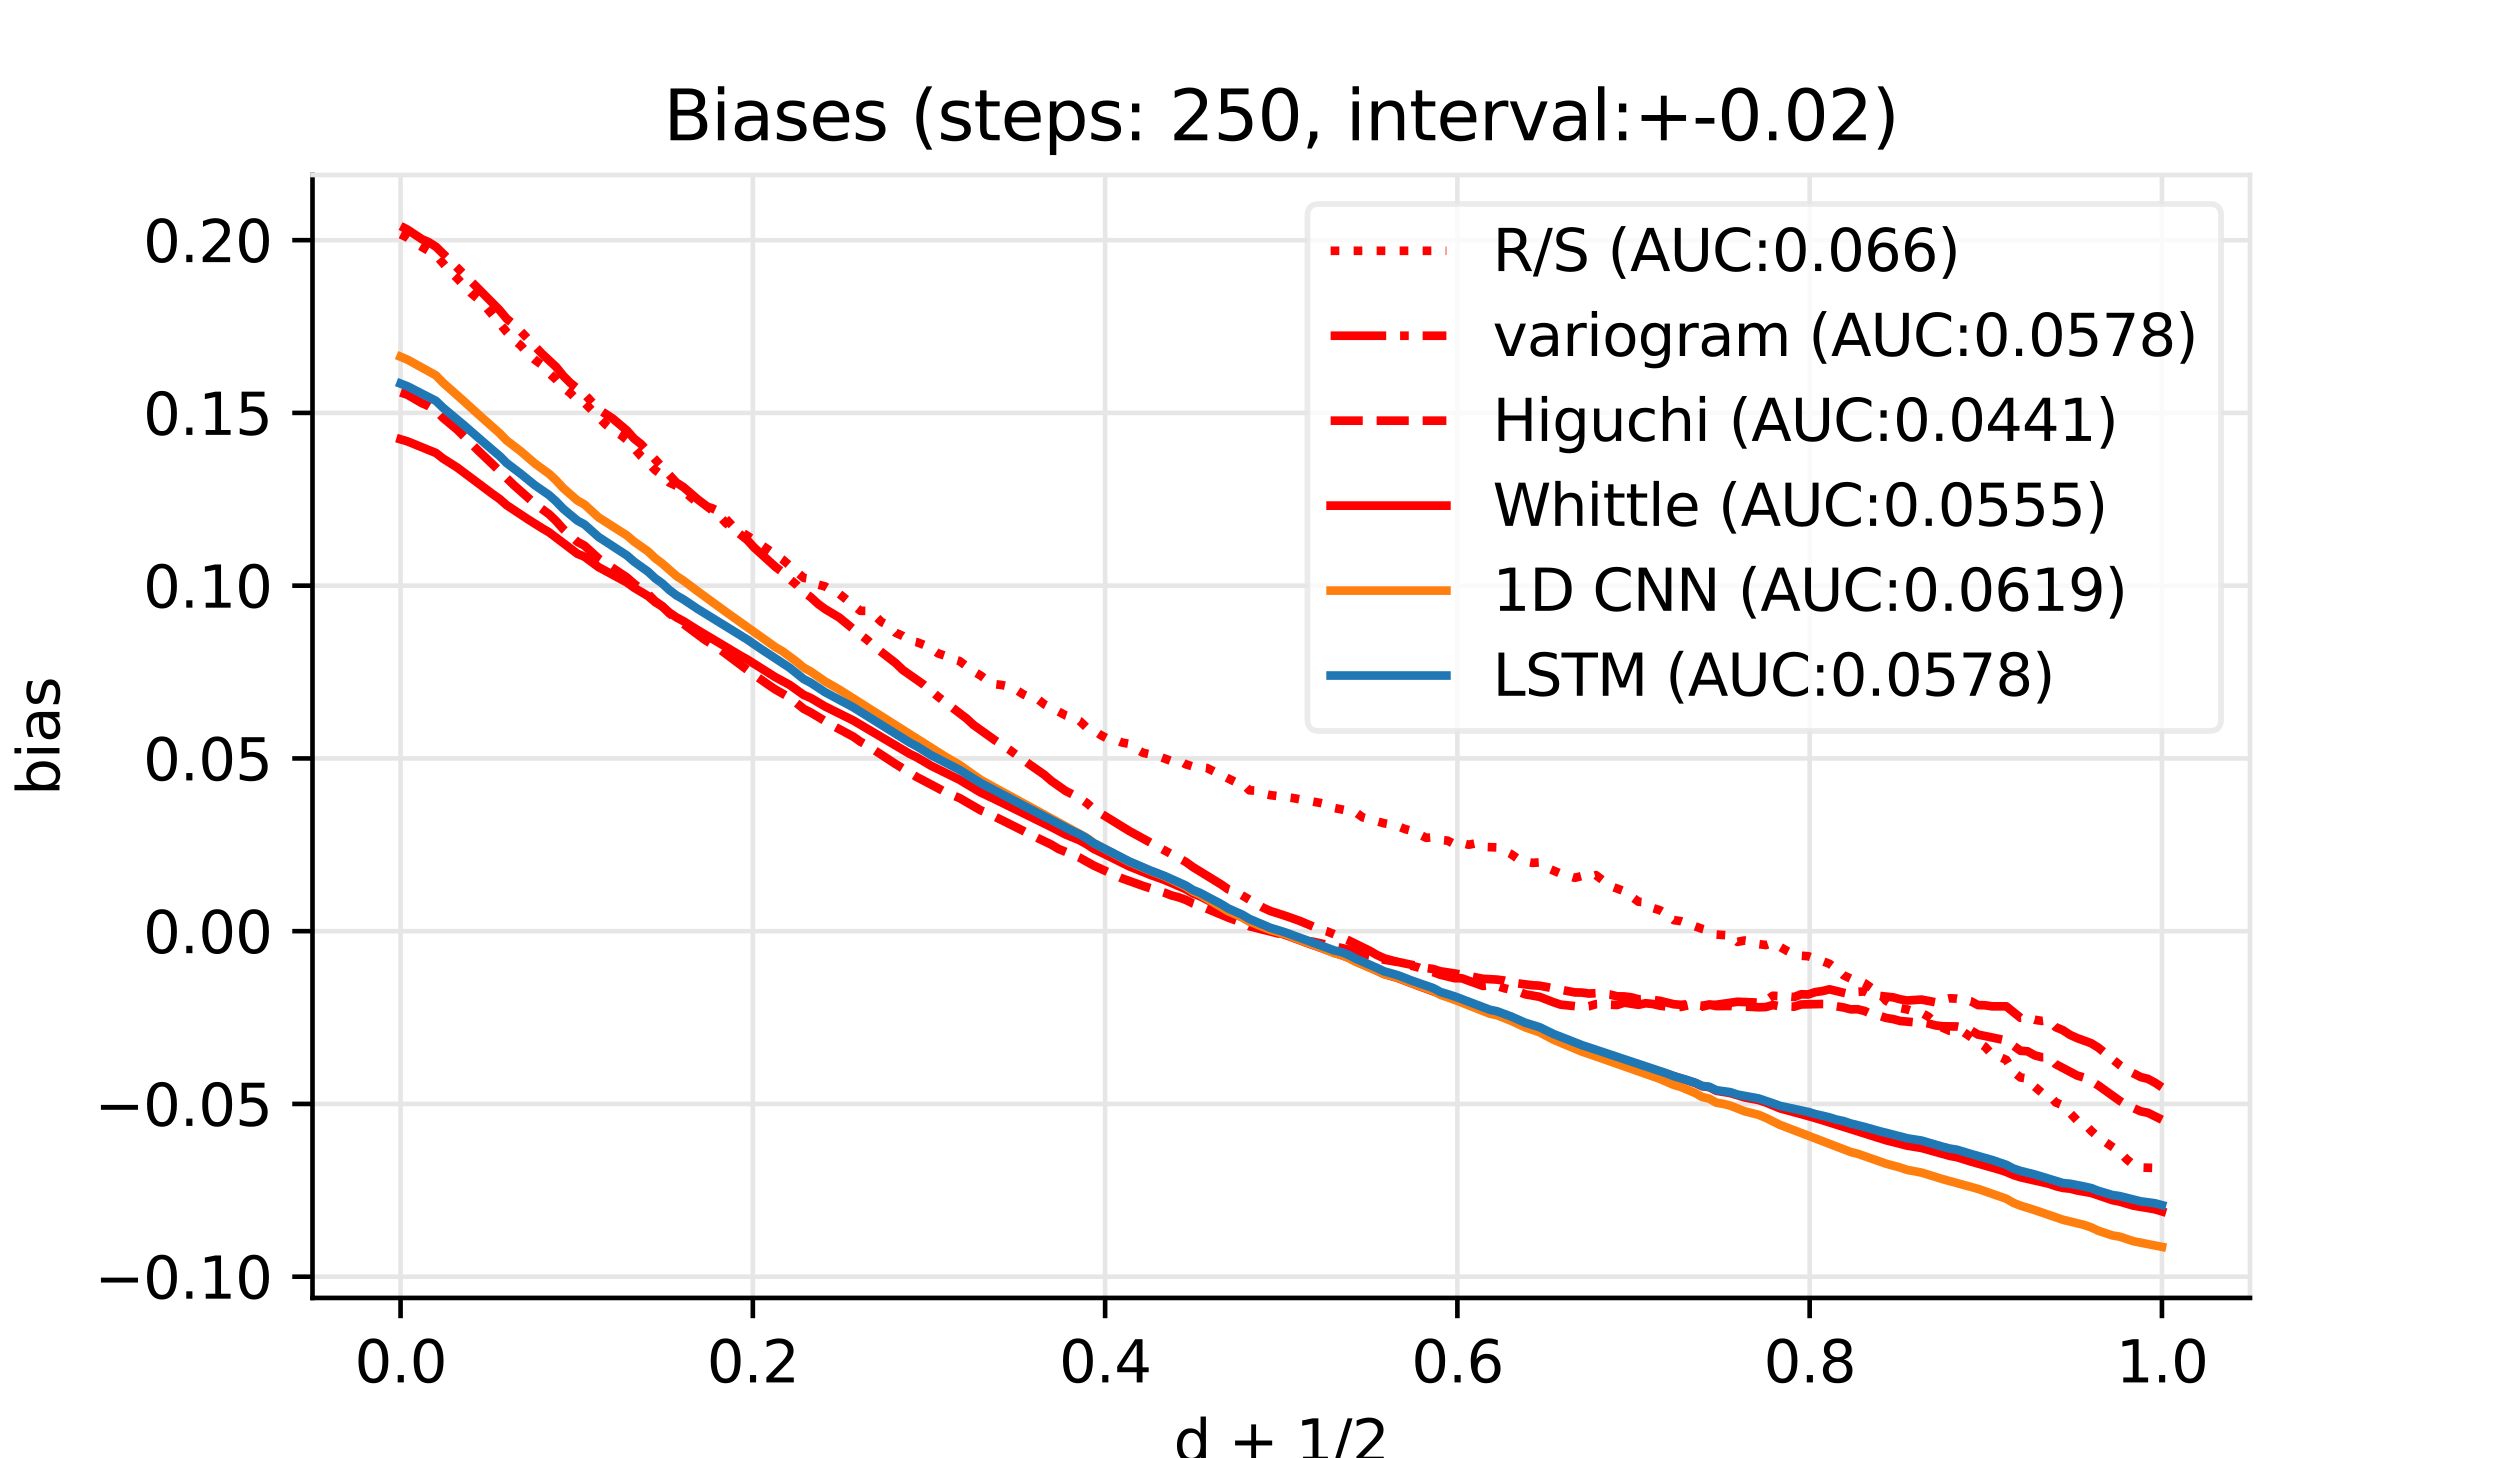 <?xml version="1.0" encoding="utf-8" standalone="no"?>
<!DOCTYPE svg PUBLIC "-//W3C//DTD SVG 1.1//EN"
  "http://www.w3.org/Graphics/SVG/1.1/DTD/svg11.dtd">
<svg xmlns:xlink="http://www.w3.org/1999/xlink" width="432pt" height="252pt" viewBox="0 0 432 252" xmlns="http://www.w3.org/2000/svg" version="1.1">
 <defs>
  <style type="text/css">*{stroke-linejoin: round; stroke-linecap: butt}</style>
 </defs>
 <g id="figure_1">
  <g id="patch_1">
   <path d="M 0 252 
L 432 252 
L 432 0 
L 0 0 
z
" style="fill: #ffffff"/>
  </g>
  <g id="axes_1">
   <g id="patch_2">
    <path d="M 54 224.28 
L 388.8 224.28 
L 388.8 30.24 
L 54 30.24 
L 54 224.28 
z
" style="fill: none; opacity: 0"/>
   </g>
   <g id="matplotlib.axis_1">
    <g id="xtick_1">
     <g id="line2d_1">
      <path d="M 69.218 224.28 
L 69.218 30.24 
" clip-path="url(#pfbc2f5e32e)" style="fill: none; stroke: #e6e6e6; stroke-width: 0.8; stroke-linecap: square"/>
     </g>
     <g id="line2d_2">
      <defs>
       <path id="m5dec4c6bc9" d="M 0 0 
L 0 3.5 
" style="stroke: #000000; stroke-width: 0.8"/>
      </defs>
      <g>
       <use xlink:href="#m5dec4c6bc9" x="69.218" y="224.28" style="stroke: #000000; stroke-width: 0.8"/>
      </g>
     </g>
     <g id="text_1">
      <!-- 0.0 -->
      <g transform="translate(61.267 238.878)scale(0.1 -0.1)">
       <defs>
        <path id="DejaVuSans-30" d="M 2034 4250 
Q 1547 4250 1301 3770 
Q 1056 3291 1056 2328 
Q 1056 1369 1301 889 
Q 1547 409 2034 409 
Q 2525 409 2770 889 
Q 3016 1369 3016 2328 
Q 3016 3291 2770 3770 
Q 2525 4250 2034 4250 
z
M 2034 4750 
Q 2819 4750 3233 4129 
Q 3647 3509 3647 2328 
Q 3647 1150 3233 529 
Q 2819 -91 2034 -91 
Q 1250 -91 836 529 
Q 422 1150 422 2328 
Q 422 3509 836 4129 
Q 1250 4750 2034 4750 
z
" transform="scale(0.016)"/>
        <path id="DejaVuSans-2e" d="M 684 794 
L 1344 794 
L 1344 0 
L 684 0 
L 684 794 
z
" transform="scale(0.016)"/>
       </defs>
       <use xlink:href="#DejaVuSans-30"/>
       <use xlink:href="#DejaVuSans-2e" x="63.623"/>
       <use xlink:href="#DejaVuSans-30" x="95.41"/>
      </g>
     </g>
    </g>
    <g id="xtick_2">
     <g id="line2d_3">
      <path d="M 130.091 224.28 
L 130.091 30.24 
" clip-path="url(#pfbc2f5e32e)" style="fill: none; stroke: #e6e6e6; stroke-width: 0.8; stroke-linecap: square"/>
     </g>
     <g id="line2d_4">
      <g>
       <use xlink:href="#m5dec4c6bc9" x="130.091" y="224.28" style="stroke: #000000; stroke-width: 0.8"/>
      </g>
     </g>
     <g id="text_2">
      <!-- 0.2 -->
      <g transform="translate(122.139 238.878)scale(0.1 -0.1)">
       <defs>
        <path id="DejaVuSans-32" d="M 1228 531 
L 3431 531 
L 3431 0 
L 469 0 
L 469 531 
Q 828 903 1448 1529 
Q 2069 2156 2228 2338 
Q 2531 2678 2651 2914 
Q 2772 3150 2772 3378 
Q 2772 3750 2511 3984 
Q 2250 4219 1831 4219 
Q 1534 4219 1204 4116 
Q 875 4013 500 3803 
L 500 4441 
Q 881 4594 1212 4672 
Q 1544 4750 1819 4750 
Q 2544 4750 2975 4387 
Q 3406 4025 3406 3419 
Q 3406 3131 3298 2873 
Q 3191 2616 2906 2266 
Q 2828 2175 2409 1742 
Q 1991 1309 1228 531 
z
" transform="scale(0.016)"/>
       </defs>
       <use xlink:href="#DejaVuSans-30"/>
       <use xlink:href="#DejaVuSans-2e" x="63.623"/>
       <use xlink:href="#DejaVuSans-32" x="95.41"/>
      </g>
     </g>
    </g>
    <g id="xtick_3">
     <g id="line2d_5">
      <path d="M 190.964 224.28 
L 190.964 30.24 
" clip-path="url(#pfbc2f5e32e)" style="fill: none; stroke: #e6e6e6; stroke-width: 0.8; stroke-linecap: square"/>
     </g>
     <g id="line2d_6">
      <g>
       <use xlink:href="#m5dec4c6bc9" x="190.964" y="224.28" style="stroke: #000000; stroke-width: 0.8"/>
      </g>
     </g>
     <g id="text_3">
      <!-- 0.4 -->
      <g transform="translate(183.012 238.878)scale(0.1 -0.1)">
       <defs>
        <path id="DejaVuSans-34" d="M 2419 4116 
L 825 1625 
L 2419 1625 
L 2419 4116 
z
M 2253 4666 
L 3047 4666 
L 3047 1625 
L 3713 1625 
L 3713 1100 
L 3047 1100 
L 3047 0 
L 2419 0 
L 2419 1100 
L 313 1100 
L 313 1709 
L 2253 4666 
z
" transform="scale(0.016)"/>
       </defs>
       <use xlink:href="#DejaVuSans-30"/>
       <use xlink:href="#DejaVuSans-2e" x="63.623"/>
       <use xlink:href="#DejaVuSans-34" x="95.41"/>
      </g>
     </g>
    </g>
    <g id="xtick_4">
     <g id="line2d_7">
      <path d="M 251.836 224.28 
L 251.836 30.24 
" clip-path="url(#pfbc2f5e32e)" style="fill: none; stroke: #e6e6e6; stroke-width: 0.8; stroke-linecap: square"/>
     </g>
     <g id="line2d_8">
      <g>
       <use xlink:href="#m5dec4c6bc9" x="251.836" y="224.28" style="stroke: #000000; stroke-width: 0.8"/>
      </g>
     </g>
     <g id="text_4">
      <!-- 0.6 -->
      <g transform="translate(243.885 238.878)scale(0.1 -0.1)">
       <defs>
        <path id="DejaVuSans-36" d="M 2113 2584 
Q 1688 2584 1439 2293 
Q 1191 2003 1191 1497 
Q 1191 994 1439 701 
Q 1688 409 2113 409 
Q 2538 409 2786 701 
Q 3034 994 3034 1497 
Q 3034 2003 2786 2293 
Q 2538 2584 2113 2584 
z
M 3366 4563 
L 3366 3988 
Q 3128 4100 2886 4159 
Q 2644 4219 2406 4219 
Q 1781 4219 1451 3797 
Q 1122 3375 1075 2522 
Q 1259 2794 1537 2939 
Q 1816 3084 2150 3084 
Q 2853 3084 3261 2657 
Q 3669 2231 3669 1497 
Q 3669 778 3244 343 
Q 2819 -91 2113 -91 
Q 1303 -91 875 529 
Q 447 1150 447 2328 
Q 447 3434 972 4092 
Q 1497 4750 2381 4750 
Q 2619 4750 2861 4703 
Q 3103 4656 3366 4563 
z
" transform="scale(0.016)"/>
       </defs>
       <use xlink:href="#DejaVuSans-30"/>
       <use xlink:href="#DejaVuSans-2e" x="63.623"/>
       <use xlink:href="#DejaVuSans-36" x="95.41"/>
      </g>
     </g>
    </g>
    <g id="xtick_5">
     <g id="line2d_9">
      <path d="M 312.709 224.28 
L 312.709 30.24 
" clip-path="url(#pfbc2f5e32e)" style="fill: none; stroke: #e6e6e6; stroke-width: 0.8; stroke-linecap: square"/>
     </g>
     <g id="line2d_10">
      <g>
       <use xlink:href="#m5dec4c6bc9" x="312.709" y="224.28" style="stroke: #000000; stroke-width: 0.8"/>
      </g>
     </g>
     <g id="text_5">
      <!-- 0.8 -->
      <g transform="translate(304.758 238.878)scale(0.1 -0.1)">
       <defs>
        <path id="DejaVuSans-38" d="M 2034 2216 
Q 1584 2216 1326 1975 
Q 1069 1734 1069 1313 
Q 1069 891 1326 650 
Q 1584 409 2034 409 
Q 2484 409 2743 651 
Q 3003 894 3003 1313 
Q 3003 1734 2745 1975 
Q 2488 2216 2034 2216 
z
M 1403 2484 
Q 997 2584 770 2862 
Q 544 3141 544 3541 
Q 544 4100 942 4425 
Q 1341 4750 2034 4750 
Q 2731 4750 3128 4425 
Q 3525 4100 3525 3541 
Q 3525 3141 3298 2862 
Q 3072 2584 2669 2484 
Q 3125 2378 3379 2068 
Q 3634 1759 3634 1313 
Q 3634 634 3220 271 
Q 2806 -91 2034 -91 
Q 1263 -91 848 271 
Q 434 634 434 1313 
Q 434 1759 690 2068 
Q 947 2378 1403 2484 
z
M 1172 3481 
Q 1172 3119 1398 2916 
Q 1625 2713 2034 2713 
Q 2441 2713 2670 2916 
Q 2900 3119 2900 3481 
Q 2900 3844 2670 4047 
Q 2441 4250 2034 4250 
Q 1625 4250 1398 4047 
Q 1172 3844 1172 3481 
z
" transform="scale(0.016)"/>
       </defs>
       <use xlink:href="#DejaVuSans-30"/>
       <use xlink:href="#DejaVuSans-2e" x="63.623"/>
       <use xlink:href="#DejaVuSans-38" x="95.41"/>
      </g>
     </g>
    </g>
    <g id="xtick_6">
     <g id="line2d_11">
      <path d="M 373.582 224.28 
L 373.582 30.24 
" clip-path="url(#pfbc2f5e32e)" style="fill: none; stroke: #e6e6e6; stroke-width: 0.8; stroke-linecap: square"/>
     </g>
     <g id="line2d_12">
      <g>
       <use xlink:href="#m5dec4c6bc9" x="373.582" y="224.28" style="stroke: #000000; stroke-width: 0.8"/>
      </g>
     </g>
     <g id="text_6">
      <!-- 1.0 -->
      <g transform="translate(365.63 238.878)scale(0.1 -0.1)">
       <defs>
        <path id="DejaVuSans-31" d="M 794 531 
L 1825 531 
L 1825 4091 
L 703 3866 
L 703 4441 
L 1819 4666 
L 2450 4666 
L 2450 531 
L 3481 531 
L 3481 0 
L 794 0 
L 794 531 
z
" transform="scale(0.016)"/>
       </defs>
       <use xlink:href="#DejaVuSans-31"/>
       <use xlink:href="#DejaVuSans-2e" x="63.623"/>
       <use xlink:href="#DejaVuSans-30" x="95.41"/>
      </g>
     </g>
    </g>
    <g id="text_7">
     <!-- d + 1/2 -->
     <g transform="translate(202.811 252.557)scale(0.1 -0.1)">
      <defs>
       <path id="DejaVuSans-64" d="M 2906 2969 
L 2906 4863 
L 3481 4863 
L 3481 0 
L 2906 0 
L 2906 525 
Q 2725 213 2448 61 
Q 2172 -91 1784 -91 
Q 1150 -91 751 415 
Q 353 922 353 1747 
Q 353 2572 751 3078 
Q 1150 3584 1784 3584 
Q 2172 3584 2448 3432 
Q 2725 3281 2906 2969 
z
M 947 1747 
Q 947 1113 1208 752 
Q 1469 391 1925 391 
Q 2381 391 2643 752 
Q 2906 1113 2906 1747 
Q 2906 2381 2643 2742 
Q 2381 3103 1925 3103 
Q 1469 3103 1208 2742 
Q 947 2381 947 1747 
z
" transform="scale(0.016)"/>
       <path id="DejaVuSans-20" transform="scale(0.016)"/>
       <path id="DejaVuSans-2b" d="M 2944 4013 
L 2944 2272 
L 4684 2272 
L 4684 1741 
L 2944 1741 
L 2944 0 
L 2419 0 
L 2419 1741 
L 678 1741 
L 678 2272 
L 2419 2272 
L 2419 4013 
L 2944 4013 
z
" transform="scale(0.016)"/>
       <path id="DejaVuSans-2f" d="M 1625 4666 
L 2156 4666 
L 531 -594 
L 0 -594 
L 1625 4666 
z
" transform="scale(0.016)"/>
      </defs>
      <use xlink:href="#DejaVuSans-64"/>
      <use xlink:href="#DejaVuSans-20" x="63.477"/>
      <use xlink:href="#DejaVuSans-2b" x="95.264"/>
      <use xlink:href="#DejaVuSans-20" x="179.053"/>
      <use xlink:href="#DejaVuSans-31" x="210.84"/>
      <use xlink:href="#DejaVuSans-2f" x="274.463"/>
      <use xlink:href="#DejaVuSans-32" x="308.154"/>
     </g>
    </g>
   </g>
   <g id="matplotlib.axis_2">
    <g id="ytick_1">
     <g id="line2d_13">
      <path d="M 54 220.612 
L 388.8 220.612 
" clip-path="url(#pfbc2f5e32e)" style="fill: none; stroke: #e6e6e6; stroke-width: 0.8; stroke-linecap: square"/>
     </g>
     <g id="line2d_14">
      <defs>
       <path id="mc43ed2cda2" d="M 0 0 
L -3.5 0 
" style="stroke: #000000; stroke-width: 0.8"/>
      </defs>
      <g>
       <use xlink:href="#mc43ed2cda2" x="54" y="220.612" style="stroke: #000000; stroke-width: 0.8"/>
      </g>
     </g>
     <g id="text_8">
      <!-- −0.10 -->
      <g transform="translate(16.355 224.411)scale(0.1 -0.1)">
       <defs>
        <path id="DejaVuSans-2212" d="M 678 2272 
L 4684 2272 
L 4684 1741 
L 678 1741 
L 678 2272 
z
" transform="scale(0.016)"/>
       </defs>
       <use xlink:href="#DejaVuSans-2212"/>
       <use xlink:href="#DejaVuSans-30" x="83.789"/>
       <use xlink:href="#DejaVuSans-2e" x="147.412"/>
       <use xlink:href="#DejaVuSans-31" x="179.199"/>
       <use xlink:href="#DejaVuSans-30" x="242.822"/>
      </g>
     </g>
    </g>
    <g id="ytick_2">
     <g id="line2d_15">
      <path d="M 54 190.76 
L 388.8 190.76 
" clip-path="url(#pfbc2f5e32e)" style="fill: none; stroke: #e6e6e6; stroke-width: 0.8; stroke-linecap: square"/>
     </g>
     <g id="line2d_16">
      <g>
       <use xlink:href="#mc43ed2cda2" x="54" y="190.76" style="stroke: #000000; stroke-width: 0.8"/>
      </g>
     </g>
     <g id="text_9">
      <!-- −0.05 -->
      <g transform="translate(16.355 194.559)scale(0.1 -0.1)">
       <defs>
        <path id="DejaVuSans-35" d="M 691 4666 
L 3169 4666 
L 3169 4134 
L 1269 4134 
L 1269 2991 
Q 1406 3038 1543 3061 
Q 1681 3084 1819 3084 
Q 2600 3084 3056 2656 
Q 3513 2228 3513 1497 
Q 3513 744 3044 326 
Q 2575 -91 1722 -91 
Q 1428 -91 1123 -41 
Q 819 9 494 109 
L 494 744 
Q 775 591 1075 516 
Q 1375 441 1709 441 
Q 2250 441 2565 725 
Q 2881 1009 2881 1497 
Q 2881 1984 2565 2268 
Q 2250 2553 1709 2553 
Q 1456 2553 1204 2497 
Q 953 2441 691 2322 
L 691 4666 
z
" transform="scale(0.016)"/>
       </defs>
       <use xlink:href="#DejaVuSans-2212"/>
       <use xlink:href="#DejaVuSans-30" x="83.789"/>
       <use xlink:href="#DejaVuSans-2e" x="147.412"/>
       <use xlink:href="#DejaVuSans-30" x="179.199"/>
       <use xlink:href="#DejaVuSans-35" x="242.822"/>
      </g>
     </g>
    </g>
    <g id="ytick_3">
     <g id="line2d_17">
      <path d="M 54 160.907 
L 388.8 160.907 
" clip-path="url(#pfbc2f5e32e)" style="fill: none; stroke: #e6e6e6; stroke-width: 0.8; stroke-linecap: square"/>
     </g>
     <g id="line2d_18">
      <g>
       <use xlink:href="#mc43ed2cda2" x="54" y="160.907" style="stroke: #000000; stroke-width: 0.8"/>
      </g>
     </g>
     <g id="text_10">
      <!-- 0.00 -->
      <g transform="translate(24.734 164.707)scale(0.1 -0.1)">
       <use xlink:href="#DejaVuSans-30"/>
       <use xlink:href="#DejaVuSans-2e" x="63.623"/>
       <use xlink:href="#DejaVuSans-30" x="95.41"/>
       <use xlink:href="#DejaVuSans-30" x="159.033"/>
      </g>
     </g>
    </g>
    <g id="ytick_4">
     <g id="line2d_19">
      <path d="M 54 131.055 
L 388.8 131.055 
" clip-path="url(#pfbc2f5e32e)" style="fill: none; stroke: #e6e6e6; stroke-width: 0.8; stroke-linecap: square"/>
     </g>
     <g id="line2d_20">
      <g>
       <use xlink:href="#mc43ed2cda2" x="54" y="131.055" style="stroke: #000000; stroke-width: 0.8"/>
      </g>
     </g>
     <g id="text_11">
      <!-- 0.05 -->
      <g transform="translate(24.734 134.854)scale(0.1 -0.1)">
       <use xlink:href="#DejaVuSans-30"/>
       <use xlink:href="#DejaVuSans-2e" x="63.623"/>
       <use xlink:href="#DejaVuSans-30" x="95.41"/>
       <use xlink:href="#DejaVuSans-35" x="159.033"/>
      </g>
     </g>
    </g>
    <g id="ytick_5">
     <g id="line2d_21">
      <path d="M 54 101.203 
L 388.8 101.203 
" clip-path="url(#pfbc2f5e32e)" style="fill: none; stroke: #e6e6e6; stroke-width: 0.8; stroke-linecap: square"/>
     </g>
     <g id="line2d_22">
      <g>
       <use xlink:href="#mc43ed2cda2" x="54" y="101.203" style="stroke: #000000; stroke-width: 0.8"/>
      </g>
     </g>
     <g id="text_12">
      <!-- 0.10 -->
      <g transform="translate(24.734 105.002)scale(0.1 -0.1)">
       <use xlink:href="#DejaVuSans-30"/>
       <use xlink:href="#DejaVuSans-2e" x="63.623"/>
       <use xlink:href="#DejaVuSans-31" x="95.41"/>
       <use xlink:href="#DejaVuSans-30" x="159.033"/>
      </g>
     </g>
    </g>
    <g id="ytick_6">
     <g id="line2d_23">
      <path d="M 54 71.35 
L 388.8 71.35 
" clip-path="url(#pfbc2f5e32e)" style="fill: none; stroke: #e6e6e6; stroke-width: 0.8; stroke-linecap: square"/>
     </g>
     <g id="line2d_24">
      <g>
       <use xlink:href="#mc43ed2cda2" x="54" y="71.35" style="stroke: #000000; stroke-width: 0.8"/>
      </g>
     </g>
     <g id="text_13">
      <!-- 0.15 -->
      <g transform="translate(24.734 75.15)scale(0.1 -0.1)">
       <use xlink:href="#DejaVuSans-30"/>
       <use xlink:href="#DejaVuSans-2e" x="63.623"/>
       <use xlink:href="#DejaVuSans-31" x="95.41"/>
       <use xlink:href="#DejaVuSans-35" x="159.033"/>
      </g>
     </g>
    </g>
    <g id="ytick_7">
     <g id="line2d_25">
      <path d="M 54 41.498 
L 388.8 41.498 
" clip-path="url(#pfbc2f5e32e)" style="fill: none; stroke: #e6e6e6; stroke-width: 0.8; stroke-linecap: square"/>
     </g>
     <g id="line2d_26">
      <g>
       <use xlink:href="#mc43ed2cda2" x="54" y="41.498" style="stroke: #000000; stroke-width: 0.8"/>
      </g>
     </g>
     <g id="text_14">
      <!-- 0.20 -->
      <g transform="translate(24.734 45.297)scale(0.1 -0.1)">
       <use xlink:href="#DejaVuSans-30"/>
       <use xlink:href="#DejaVuSans-2e" x="63.623"/>
       <use xlink:href="#DejaVuSans-32" x="95.41"/>
       <use xlink:href="#DejaVuSans-30" x="159.033"/>
      </g>
     </g>
    </g>
    <g id="text_15">
     <!-- bias -->
     <g transform="translate(10.275 137.492)rotate(-90)scale(0.1 -0.1)">
      <defs>
       <path id="DejaVuSans-62" d="M 3116 1747 
Q 3116 2381 2855 2742 
Q 2594 3103 2138 3103 
Q 1681 3103 1420 2742 
Q 1159 2381 1159 1747 
Q 1159 1113 1420 752 
Q 1681 391 2138 391 
Q 2594 391 2855 752 
Q 3116 1113 3116 1747 
z
M 1159 2969 
Q 1341 3281 1617 3432 
Q 1894 3584 2278 3584 
Q 2916 3584 3314 3078 
Q 3713 2572 3713 1747 
Q 3713 922 3314 415 
Q 2916 -91 2278 -91 
Q 1894 -91 1617 61 
Q 1341 213 1159 525 
L 1159 0 
L 581 0 
L 581 4863 
L 1159 4863 
L 1159 2969 
z
" transform="scale(0.016)"/>
       <path id="DejaVuSans-69" d="M 603 3500 
L 1178 3500 
L 1178 0 
L 603 0 
L 603 3500 
z
M 603 4863 
L 1178 4863 
L 1178 4134 
L 603 4134 
L 603 4863 
z
" transform="scale(0.016)"/>
       <path id="DejaVuSans-61" d="M 2194 1759 
Q 1497 1759 1228 1600 
Q 959 1441 959 1056 
Q 959 750 1161 570 
Q 1363 391 1709 391 
Q 2188 391 2477 730 
Q 2766 1069 2766 1631 
L 2766 1759 
L 2194 1759 
z
M 3341 1997 
L 3341 0 
L 2766 0 
L 2766 531 
Q 2569 213 2275 61 
Q 1981 -91 1556 -91 
Q 1019 -91 701 211 
Q 384 513 384 1019 
Q 384 1609 779 1909 
Q 1175 2209 1959 2209 
L 2766 2209 
L 2766 2266 
Q 2766 2663 2505 2880 
Q 2244 3097 1772 3097 
Q 1472 3097 1187 3025 
Q 903 2953 641 2809 
L 641 3341 
Q 956 3463 1253 3523 
Q 1550 3584 1831 3584 
Q 2591 3584 2966 3190 
Q 3341 2797 3341 1997 
z
" transform="scale(0.016)"/>
       <path id="DejaVuSans-73" d="M 2834 3397 
L 2834 2853 
Q 2591 2978 2328 3040 
Q 2066 3103 1784 3103 
Q 1356 3103 1142 2972 
Q 928 2841 928 2578 
Q 928 2378 1081 2264 
Q 1234 2150 1697 2047 
L 1894 2003 
Q 2506 1872 2764 1633 
Q 3022 1394 3022 966 
Q 3022 478 2636 193 
Q 2250 -91 1575 -91 
Q 1294 -91 989 -36 
Q 684 19 347 128 
L 347 722 
Q 666 556 975 473 
Q 1284 391 1588 391 
Q 1994 391 2212 530 
Q 2431 669 2431 922 
Q 2431 1156 2273 1281 
Q 2116 1406 1581 1522 
L 1381 1569 
Q 847 1681 609 1914 
Q 372 2147 372 2553 
Q 372 3047 722 3315 
Q 1072 3584 1716 3584 
Q 2034 3584 2315 3537 
Q 2597 3491 2834 3397 
z
" transform="scale(0.016)"/>
      </defs>
      <use xlink:href="#DejaVuSans-62"/>
      <use xlink:href="#DejaVuSans-69" x="63.477"/>
      <use xlink:href="#DejaVuSans-61" x="91.26"/>
      <use xlink:href="#DejaVuSans-73" x="152.539"/>
     </g>
    </g>
   </g>
   <g id="patch_3">
    <path d="M 54 224.28 
L 54 30.24 
" style="fill: none; stroke: #000000; stroke-width: 0.8; stroke-linejoin: miter; stroke-linecap: square"/>
   </g>
   <g id="patch_4">
    <path d="M 388.8 224.28 
L 388.8 30.24 
" style="fill: none; stroke: #e6e6e6; stroke-width: 0.8; stroke-linejoin: miter; stroke-linecap: square"/>
   </g>
   <g id="patch_5">
    <path d="M 54 224.28 
L 388.8 224.28 
" style="fill: none; stroke: #000000; stroke-width: 0.8; stroke-linejoin: miter; stroke-linecap: square"/>
   </g>
   <g id="patch_6">
    <path d="M 54 30.24 
L 388.8 30.24 
" style="fill: none; stroke: #e6e6e6; stroke-width: 0.8; stroke-linejoin: miter; stroke-linecap: square"/>
   </g>
   <g id="text_16">
    <!-- Biases (steps: 250, interval:+-0.02) -->
    <g transform="translate(114.661 24.24)scale(0.12 -0.12)">
     <defs>
      <path id="DejaVuSans-42" d="M 1259 2228 
L 1259 519 
L 2272 519 
Q 2781 519 3026 730 
Q 3272 941 3272 1375 
Q 3272 1813 3026 2020 
Q 2781 2228 2272 2228 
L 1259 2228 
z
M 1259 4147 
L 1259 2741 
L 2194 2741 
Q 2656 2741 2882 2914 
Q 3109 3088 3109 3444 
Q 3109 3797 2882 3972 
Q 2656 4147 2194 4147 
L 1259 4147 
z
M 628 4666 
L 2241 4666 
Q 2963 4666 3353 4366 
Q 3744 4066 3744 3513 
Q 3744 3084 3544 2831 
Q 3344 2578 2956 2516 
Q 3422 2416 3680 2098 
Q 3938 1781 3938 1306 
Q 3938 681 3513 340 
Q 3088 0 2303 0 
L 628 0 
L 628 4666 
z
" transform="scale(0.016)"/>
      <path id="DejaVuSans-65" d="M 3597 1894 
L 3597 1613 
L 953 1613 
Q 991 1019 1311 708 
Q 1631 397 2203 397 
Q 2534 397 2845 478 
Q 3156 559 3463 722 
L 3463 178 
Q 3153 47 2828 -22 
Q 2503 -91 2169 -91 
Q 1331 -91 842 396 
Q 353 884 353 1716 
Q 353 2575 817 3079 
Q 1281 3584 2069 3584 
Q 2775 3584 3186 3129 
Q 3597 2675 3597 1894 
z
M 3022 2063 
Q 3016 2534 2758 2815 
Q 2500 3097 2075 3097 
Q 1594 3097 1305 2825 
Q 1016 2553 972 2059 
L 3022 2063 
z
" transform="scale(0.016)"/>
      <path id="DejaVuSans-28" d="M 1984 4856 
Q 1566 4138 1362 3434 
Q 1159 2731 1159 2009 
Q 1159 1288 1364 580 
Q 1569 -128 1984 -844 
L 1484 -844 
Q 1016 -109 783 600 
Q 550 1309 550 2009 
Q 550 2706 781 3412 
Q 1013 4119 1484 4856 
L 1984 4856 
z
" transform="scale(0.016)"/>
      <path id="DejaVuSans-74" d="M 1172 4494 
L 1172 3500 
L 2356 3500 
L 2356 3053 
L 1172 3053 
L 1172 1153 
Q 1172 725 1289 603 
Q 1406 481 1766 481 
L 2356 481 
L 2356 0 
L 1766 0 
Q 1100 0 847 248 
Q 594 497 594 1153 
L 594 3053 
L 172 3053 
L 172 3500 
L 594 3500 
L 594 4494 
L 1172 4494 
z
" transform="scale(0.016)"/>
      <path id="DejaVuSans-70" d="M 1159 525 
L 1159 -1331 
L 581 -1331 
L 581 3500 
L 1159 3500 
L 1159 2969 
Q 1341 3281 1617 3432 
Q 1894 3584 2278 3584 
Q 2916 3584 3314 3078 
Q 3713 2572 3713 1747 
Q 3713 922 3314 415 
Q 2916 -91 2278 -91 
Q 1894 -91 1617 61 
Q 1341 213 1159 525 
z
M 3116 1747 
Q 3116 2381 2855 2742 
Q 2594 3103 2138 3103 
Q 1681 3103 1420 2742 
Q 1159 2381 1159 1747 
Q 1159 1113 1420 752 
Q 1681 391 2138 391 
Q 2594 391 2855 752 
Q 3116 1113 3116 1747 
z
" transform="scale(0.016)"/>
      <path id="DejaVuSans-3a" d="M 750 794 
L 1409 794 
L 1409 0 
L 750 0 
L 750 794 
z
M 750 3309 
L 1409 3309 
L 1409 2516 
L 750 2516 
L 750 3309 
z
" transform="scale(0.016)"/>
      <path id="DejaVuSans-2c" d="M 750 794 
L 1409 794 
L 1409 256 
L 897 -744 
L 494 -744 
L 750 256 
L 750 794 
z
" transform="scale(0.016)"/>
      <path id="DejaVuSans-6e" d="M 3513 2113 
L 3513 0 
L 2938 0 
L 2938 2094 
Q 2938 2591 2744 2837 
Q 2550 3084 2163 3084 
Q 1697 3084 1428 2787 
Q 1159 2491 1159 1978 
L 1159 0 
L 581 0 
L 581 3500 
L 1159 3500 
L 1159 2956 
Q 1366 3272 1645 3428 
Q 1925 3584 2291 3584 
Q 2894 3584 3203 3211 
Q 3513 2838 3513 2113 
z
" transform="scale(0.016)"/>
      <path id="DejaVuSans-72" d="M 2631 2963 
Q 2534 3019 2420 3045 
Q 2306 3072 2169 3072 
Q 1681 3072 1420 2755 
Q 1159 2438 1159 1844 
L 1159 0 
L 581 0 
L 581 3500 
L 1159 3500 
L 1159 2956 
Q 1341 3275 1631 3429 
Q 1922 3584 2338 3584 
Q 2397 3584 2469 3576 
Q 2541 3569 2628 3553 
L 2631 2963 
z
" transform="scale(0.016)"/>
      <path id="DejaVuSans-76" d="M 191 3500 
L 800 3500 
L 1894 563 
L 2988 3500 
L 3597 3500 
L 2284 0 
L 1503 0 
L 191 3500 
z
" transform="scale(0.016)"/>
      <path id="DejaVuSans-6c" d="M 603 4863 
L 1178 4863 
L 1178 0 
L 603 0 
L 603 4863 
z
" transform="scale(0.016)"/>
      <path id="DejaVuSans-2d" d="M 313 2009 
L 1997 2009 
L 1997 1497 
L 313 1497 
L 313 2009 
z
" transform="scale(0.016)"/>
      <path id="DejaVuSans-29" d="M 513 4856 
L 1013 4856 
Q 1481 4119 1714 3412 
Q 1947 2706 1947 2009 
Q 1947 1309 1714 600 
Q 1481 -109 1013 -844 
L 513 -844 
Q 928 -128 1133 580 
Q 1338 1288 1338 2009 
Q 1338 2731 1133 3434 
Q 928 4138 513 4856 
z
" transform="scale(0.016)"/>
     </defs>
     <use xlink:href="#DejaVuSans-42"/>
     <use xlink:href="#DejaVuSans-69" x="68.604"/>
     <use xlink:href="#DejaVuSans-61" x="96.387"/>
     <use xlink:href="#DejaVuSans-73" x="157.666"/>
     <use xlink:href="#DejaVuSans-65" x="209.766"/>
     <use xlink:href="#DejaVuSans-73" x="271.289"/>
     <use xlink:href="#DejaVuSans-20" x="323.389"/>
     <use xlink:href="#DejaVuSans-28" x="355.176"/>
     <use xlink:href="#DejaVuSans-73" x="394.189"/>
     <use xlink:href="#DejaVuSans-74" x="446.289"/>
     <use xlink:href="#DejaVuSans-65" x="485.498"/>
     <use xlink:href="#DejaVuSans-70" x="547.021"/>
     <use xlink:href="#DejaVuSans-73" x="610.498"/>
     <use xlink:href="#DejaVuSans-3a" x="662.598"/>
     <use xlink:href="#DejaVuSans-20" x="696.289"/>
     <use xlink:href="#DejaVuSans-32" x="728.076"/>
     <use xlink:href="#DejaVuSans-35" x="791.699"/>
     <use xlink:href="#DejaVuSans-30" x="855.322"/>
     <use xlink:href="#DejaVuSans-2c" x="918.945"/>
     <use xlink:href="#DejaVuSans-20" x="950.732"/>
     <use xlink:href="#DejaVuSans-69" x="982.52"/>
     <use xlink:href="#DejaVuSans-6e" x="1010.303"/>
     <use xlink:href="#DejaVuSans-74" x="1073.682"/>
     <use xlink:href="#DejaVuSans-65" x="1112.891"/>
     <use xlink:href="#DejaVuSans-72" x="1174.414"/>
     <use xlink:href="#DejaVuSans-76" x="1215.527"/>
     <use xlink:href="#DejaVuSans-61" x="1274.707"/>
     <use xlink:href="#DejaVuSans-6c" x="1335.986"/>
     <use xlink:href="#DejaVuSans-3a" x="1363.77"/>
     <use xlink:href="#DejaVuSans-2b" x="1397.461"/>
     <use xlink:href="#DejaVuSans-2d" x="1481.25"/>
     <use xlink:href="#DejaVuSans-30" x="1517.334"/>
     <use xlink:href="#DejaVuSans-2e" x="1580.957"/>
     <use xlink:href="#DejaVuSans-30" x="1612.744"/>
     <use xlink:href="#DejaVuSans-32" x="1676.367"/>
     <use xlink:href="#DejaVuSans-29" x="1739.99"/>
    </g>
   </g>
   <g id="line2d_27">
    <path d="M 69.218 40.491 
L 70.441 41.086 
L 71.663 41.961 
L 75.33 44.085 
L 77.775 46.89 
L 78.997 48.084 
L 81.442 50.686 
L 82.664 51.704 
L 83.886 52.951 
L 87.553 57.363 
L 88.776 58.668 
L 89.998 59.718 
L 91.22 61.098 
L 92.443 62.194 
L 93.665 63.071 
L 94.887 64.484 
L 96.11 65.6 
L 97.332 66.946 
L 98.554 67.934 
L 99.777 69.159 
L 100.999 69.59 
L 103.444 72.092 
L 104.666 73.342 
L 105.888 74.326 
L 107.111 75.054 
L 108.333 76.011 
L 110.778 78.829 
L 112 79.946 
L 113.223 81.239 
L 114.445 82.137 
L 115.667 83.395 
L 116.89 83.956 
L 118.112 84.828 
L 120.557 86.939 
L 121.779 87.455 
L 123.001 87.797 
L 124.224 88.371 
L 126.668 90.977 
L 131.558 94.163 
L 135.225 96.684 
L 138.892 99.867 
L 140.114 100.043 
L 141.336 101.011 
L 142.559 101.337 
L 143.781 102.054 
L 145.004 102.602 
L 148.671 105.549 
L 149.893 105.569 
L 151.115 106.346 
L 152.338 107.489 
L 153.56 108.113 
L 154.782 109.348 
L 156.005 109.889 
L 157.227 110.721 
L 158.449 110.97 
L 159.672 111.442 
L 160.894 112.088 
L 162.116 112.91 
L 163.339 113.325 
L 164.561 113.872 
L 165.783 114.215 
L 168.228 116.034 
L 169.45 116.727 
L 170.673 117.654 
L 171.895 118.224 
L 173.117 118.368 
L 174.34 118.637 
L 175.562 119.178 
L 176.784 119.965 
L 178.007 120.509 
L 179.229 120.742 
L 180.451 121.703 
L 182.896 122.962 
L 184.119 123.605 
L 185.341 124.013 
L 186.563 124.586 
L 187.786 125.734 
L 189.008 126.191 
L 190.23 127.036 
L 191.453 127.676 
L 192.675 127.815 
L 193.897 128.313 
L 195.12 128.535 
L 196.342 129.437 
L 197.564 130.104 
L 200.009 130.623 
L 202.454 131.526 
L 203.676 131.374 
L 204.898 132.064 
L 206.121 132.453 
L 208.565 132.708 
L 213.455 135.129 
L 214.677 135.35 
L 215.899 136.572 
L 217.122 136.612 
L 218.344 137.147 
L 219.566 137.407 
L 223.234 137.871 
L 228.123 138.744 
L 229.345 139.031 
L 230.568 139.626 
L 234.235 140.337 
L 235.457 141.237 
L 239.124 142.252 
L 240.346 142.455 
L 241.569 142.773 
L 242.791 143.267 
L 244.013 143.589 
L 246.458 144.778 
L 247.68 144.677 
L 248.903 145.142 
L 250.125 145.257 
L 251.347 145.891 
L 252.57 145.648 
L 253.792 145.973 
L 255.014 145.722 
L 256.237 146.345 
L 258.681 146.431 
L 261.126 147.594 
L 262.349 148.455 
L 263.571 148.891 
L 264.793 149.1 
L 266.016 149.028 
L 267.238 149.926 
L 269.683 150.967 
L 272.127 151.682 
L 273.35 151.364 
L 274.572 151.603 
L 275.794 151.234 
L 278.239 153.101 
L 280.684 154.012 
L 283.128 155.822 
L 284.351 155.917 
L 285.573 156.908 
L 286.795 157.272 
L 288.018 157.991 
L 289.24 158.999 
L 290.462 159.177 
L 294.129 160.507 
L 295.352 160.814 
L 296.574 161.492 
L 299.019 161.652 
L 300.241 162.756 
L 301.464 162.517 
L 302.686 162.676 
L 303.908 163.143 
L 305.131 163.3 
L 306.353 162.899 
L 308.798 164.317 
L 310.02 164.924 
L 311.242 165.149 
L 312.465 165.236 
L 314.909 166.086 
L 316.132 166.547 
L 317.354 167.445 
L 318.576 168.532 
L 319.799 169.111 
L 321.021 169.337 
L 322.243 169.925 
L 323.466 170.771 
L 324.688 171.449 
L 325.91 172.921 
L 327.133 173.658 
L 328.355 174.186 
L 329.577 174.438 
L 330.8 174.834 
L 332.022 175.02 
L 333.244 175.69 
L 334.467 176.789 
L 335.689 177.602 
L 336.912 178.123 
L 338.134 178.158 
L 339.356 178.386 
L 343.023 180.9 
L 344.246 182.229 
L 345.468 182.614 
L 346.69 183.146 
L 347.913 185.19 
L 349.135 186.188 
L 350.357 186.373 
L 351.58 187.769 
L 352.802 188.799 
L 354.024 189.215 
L 355.247 190.51 
L 356.469 191.01 
L 358.914 193.6 
L 360.136 194.115 
L 361.358 195.416 
L 362.581 196.529 
L 366.248 199.019 
L 367.47 200.306 
L 368.692 201.316 
L 369.915 201.756 
L 372.359 201.817 
L 373.582 202.182 
L 373.582 202.182 
" clip-path="url(#pfbc2f5e32e)" style="fill: none; stroke-dasharray: 1.5,2.475; stroke-dashoffset: 0; stroke: #ff0000; stroke-width: 1.5"/>
   </g>
   <g id="line2d_28">
    <path d="M 69.218 39.06 
L 70.441 39.696 
L 72.885 41.322 
L 74.108 41.862 
L 75.33 42.639 
L 77.775 45.035 
L 82.664 49.887 
L 86.331 53.596 
L 87.553 55.074 
L 88.776 56.085 
L 89.998 57.269 
L 93.665 61.136 
L 96.11 63.418 
L 97.332 64.944 
L 98.554 66.177 
L 100.999 68.11 
L 103.444 70.736 
L 105.888 72.335 
L 108.333 74.4 
L 109.556 75.78 
L 110.778 76.751 
L 115.667 82.081 
L 116.89 83.399 
L 118.112 84.18 
L 120.557 86.286 
L 124.224 89.073 
L 125.446 90.395 
L 129.113 93.296 
L 130.335 94.635 
L 134.002 97.961 
L 135.225 98.876 
L 136.447 100.064 
L 137.669 101.079 
L 138.892 102.34 
L 140.114 103.21 
L 141.336 104.336 
L 142.559 105.236 
L 145.004 106.7 
L 147.448 108.704 
L 149.893 110.616 
L 151.115 111.745 
L 154.782 114.599 
L 156.005 115.774 
L 159.672 118.351 
L 162.116 120.409 
L 167.006 124.147 
L 168.228 125.277 
L 171.895 127.899 
L 174.34 129.505 
L 178.007 132.168 
L 180.451 133.873 
L 181.674 134.939 
L 184.119 136.661 
L 186.563 137.901 
L 187.786 138.755 
L 189.008 139.816 
L 191.453 141.328 
L 195.12 143.584 
L 201.231 146.951 
L 204.898 148.933 
L 206.121 149.823 
L 211.01 152.826 
L 212.232 153.675 
L 213.455 154.029 
L 218.344 156.892 
L 219.566 157.441 
L 222.011 158.222 
L 224.456 159.081 
L 228.123 160.607 
L 229.345 160.954 
L 233.012 162.491 
L 236.679 164.29 
L 237.902 165.009 
L 239.124 165.571 
L 241.569 166.272 
L 245.236 167.214 
L 246.458 167.725 
L 247.68 167.993 
L 248.903 168.445 
L 251.347 169.033 
L 252.57 169.04 
L 256.237 170.365 
L 257.459 170.264 
L 258.681 170.37 
L 259.904 170.756 
L 262.349 171.343 
L 263.571 171.816 
L 266.016 172.248 
L 268.46 173.192 
L 269.683 173.603 
L 273.35 173.98 
L 274.572 173.879 
L 275.794 173.514 
L 277.017 173.464 
L 278.239 173.623 
L 279.461 173.663 
L 280.684 173.256 
L 283.128 173.638 
L 284.351 173.363 
L 285.573 173.482 
L 286.795 173.775 
L 289.24 174.099 
L 290.462 173.99 
L 291.685 173.733 
L 294.129 173.956 
L 295.352 173.639 
L 296.574 173.62 
L 300.241 173.104 
L 303.908 173.257 
L 305.131 172.909 
L 306.353 172.069 
L 308.798 172.177 
L 310.02 172.284 
L 311.242 171.813 
L 312.465 171.843 
L 313.687 171.429 
L 314.909 171.26 
L 316.132 170.955 
L 319.799 171.843 
L 321.021 171.391 
L 322.243 171.314 
L 323.466 171.947 
L 327.133 172.34 
L 328.355 172.681 
L 329.577 172.89 
L 332.022 172.725 
L 334.467 173.192 
L 335.689 172.786 
L 336.912 172.507 
L 338.134 172.563 
L 340.579 173.033 
L 341.801 173.676 
L 343.023 173.715 
L 344.246 173.896 
L 346.69 173.895 
L 349.135 175.871 
L 350.357 175.786 
L 351.58 176.216 
L 352.802 176.41 
L 354.024 176.266 
L 355.247 177.506 
L 356.469 178.02 
L 357.691 178.822 
L 358.914 179.378 
L 361.358 180.271 
L 362.581 181.025 
L 366.248 184.017 
L 367.47 184.86 
L 369.915 186.116 
L 371.137 186.421 
L 372.359 187.075 
L 373.582 187.88 
L 373.582 187.88 
" clip-path="url(#pfbc2f5e32e)" style="fill: none; stroke-dasharray: 9.6,2.4,1.5,2.4; stroke-dashoffset: 0; stroke: #ff0000; stroke-width: 1.5"/>
   </g>
   <g id="line2d_29">
    <path d="M 69.218 67.807 
L 70.441 68.234 
L 72.885 69.656 
L 74.108 70.193 
L 75.33 70.94 
L 76.552 72.207 
L 78.997 74.24 
L 82.664 77.893 
L 85.109 80.227 
L 88.776 83.814 
L 92.443 87.067 
L 94.887 88.869 
L 96.11 90.043 
L 97.332 91.425 
L 99.777 93.627 
L 100.999 94.284 
L 103.444 96.525 
L 108.333 99.786 
L 109.556 100.871 
L 112 102.668 
L 113.223 103.896 
L 114.445 104.743 
L 115.667 105.997 
L 121.779 110.555 
L 124.224 112.083 
L 129.113 115.75 
L 132.78 118.339 
L 134.002 119.165 
L 136.447 120.545 
L 138.892 122.497 
L 140.114 123.127 
L 143.781 125.329 
L 147.448 127.294 
L 148.671 128.161 
L 149.893 128.839 
L 154.782 132.047 
L 158.449 134.287 
L 162.116 136.214 
L 163.339 136.881 
L 165.783 137.891 
L 169.45 140.019 
L 170.673 140.503 
L 179.229 144.78 
L 181.674 145.953 
L 182.896 146.687 
L 185.341 147.69 
L 186.563 148.215 
L 189.008 149.576 
L 191.453 150.699 
L 193.897 151.793 
L 197.564 153.102 
L 201.231 154.262 
L 202.454 154.738 
L 203.676 155.059 
L 204.898 155.501 
L 206.121 156.106 
L 207.343 156.517 
L 212.232 158.558 
L 214.677 159.462 
L 215.899 160.059 
L 220.789 161.288 
L 222.011 161.476 
L 225.678 162.573 
L 226.901 162.73 
L 233.012 164.08 
L 234.235 164.564 
L 237.902 165.391 
L 239.124 165.831 
L 241.569 166.226 
L 246.458 167.263 
L 247.68 167.461 
L 248.903 167.838 
L 252.57 168.411 
L 256.237 169.136 
L 258.681 169.275 
L 259.904 169.434 
L 261.126 169.784 
L 264.793 170.251 
L 266.016 170.322 
L 272.127 171.49 
L 273.35 171.515 
L 274.572 171.687 
L 275.794 171.622 
L 278.239 171.866 
L 279.461 172.168 
L 280.684 172.186 
L 281.906 172.337 
L 283.128 172.68 
L 284.351 172.616 
L 286.795 172.941 
L 289.24 173.538 
L 290.462 173.63 
L 291.685 173.534 
L 294.129 173.796 
L 295.352 173.583 
L 296.574 173.854 
L 299.019 173.834 
L 300.241 173.98 
L 301.464 173.923 
L 303.908 174.057 
L 305.131 174.019 
L 306.353 173.666 
L 307.575 173.891 
L 310.02 173.954 
L 311.242 173.57 
L 314.909 173.487 
L 316.132 173.5 
L 317.354 173.89 
L 318.576 174.09 
L 319.799 174.413 
L 321.021 174.399 
L 322.243 174.711 
L 323.466 175.281 
L 324.688 175.496 
L 325.91 175.899 
L 327.133 176.099 
L 328.355 176.426 
L 330.8 176.649 
L 332.022 176.655 
L 333.244 176.862 
L 334.467 177.193 
L 335.689 177.34 
L 338.134 177.378 
L 339.356 177.616 
L 340.579 178.05 
L 341.801 178.78 
L 344.246 179.28 
L 346.69 179.797 
L 349.135 181.572 
L 350.357 181.666 
L 351.58 182.349 
L 352.802 182.685 
L 354.024 182.67 
L 355.247 183.905 
L 358.914 185.845 
L 360.136 186.211 
L 361.358 186.8 
L 362.581 187.565 
L 366.248 190.2 
L 367.47 190.943 
L 369.915 192.038 
L 371.137 192.284 
L 373.582 193.49 
L 373.582 193.49 
" clip-path="url(#pfbc2f5e32e)" style="fill: none; stroke-dasharray: 5.55,2.4; stroke-dashoffset: 0; stroke: #ff0000; stroke-width: 1.5"/>
   </g>
   <g id="line2d_30">
    <path d="M 69.218 75.916 
L 70.441 76.285 
L 75.33 78.277 
L 76.552 79.235 
L 78.997 80.782 
L 85.109 85.36 
L 86.331 86.225 
L 87.553 87.3 
L 91.22 89.731 
L 93.665 91.27 
L 94.887 91.988 
L 99.777 95.696 
L 100.999 96.205 
L 103.444 98.008 
L 108.333 100.654 
L 109.556 101.543 
L 112 103.012 
L 113.223 104.05 
L 114.445 104.82 
L 115.667 105.852 
L 116.89 106.689 
L 118.112 107.344 
L 120.557 108.883 
L 125.446 111.795 
L 127.891 113.263 
L 129.113 113.944 
L 131.558 115.488 
L 134.002 117.027 
L 136.447 118.349 
L 138.892 120.093 
L 140.114 120.624 
L 142.559 122.076 
L 147.448 124.501 
L 157.227 130.288 
L 158.449 130.881 
L 160.894 132.328 
L 165.783 134.737 
L 169.45 136.935 
L 171.895 138.097 
L 181.674 142.911 
L 184.119 144.196 
L 186.563 145.208 
L 187.786 145.884 
L 189.008 146.694 
L 191.453 147.874 
L 195.12 149.703 
L 198.787 151.181 
L 201.231 152.058 
L 204.898 153.647 
L 206.121 154.373 
L 207.343 154.857 
L 211.01 156.728 
L 212.232 157.453 
L 214.677 158.506 
L 215.899 159.219 
L 220.789 161.097 
L 223.234 161.969 
L 225.678 162.886 
L 228.123 163.747 
L 233.012 165.471 
L 235.457 166.622 
L 237.902 167.713 
L 239.124 168.303 
L 241.569 169.015 
L 245.236 170.409 
L 252.57 173.081 
L 253.792 173.496 
L 256.237 174.528 
L 259.904 175.492 
L 264.793 177.374 
L 266.016 177.77 
L 269.683 179.462 
L 270.905 179.919 
L 272.127 180.526 
L 275.794 181.665 
L 292.907 187.132 
L 294.129 187.7 
L 295.352 187.867 
L 296.574 188.489 
L 299.019 188.893 
L 301.464 189.633 
L 303.908 190.097 
L 305.131 190.505 
L 307.575 191.524 
L 312.465 192.855 
L 314.909 193.574 
L 325.91 197.037 
L 328.355 197.656 
L 329.577 197.975 
L 332.022 198.367 
L 336.912 199.738 
L 338.134 199.959 
L 340.579 200.719 
L 345.468 202.112 
L 346.69 202.511 
L 347.913 203.046 
L 349.135 203.431 
L 354.024 204.543 
L 355.247 204.969 
L 356.469 205.273 
L 357.691 205.401 
L 358.914 205.709 
L 361.358 206.14 
L 365.025 207.391 
L 366.248 207.631 
L 368.692 208.351 
L 371.137 208.752 
L 372.359 208.965 
L 373.582 209.331 
L 373.582 209.331 
" clip-path="url(#pfbc2f5e32e)" style="fill: none; stroke: #ff0000; stroke-width: 1.5; stroke-linecap: square"/>
   </g>
   <g id="line2d_31">
    <path d="M 69.218 61.647 
L 70.441 62.167 
L 75.33 64.866 
L 76.552 66.134 
L 80.219 69.384 
L 82.664 71.608 
L 86.331 74.865 
L 87.553 76.118 
L 89.998 77.993 
L 92.443 80.104 
L 94.887 81.876 
L 96.11 83.017 
L 97.332 84.353 
L 99.777 86.487 
L 100.999 87.172 
L 103.444 89.414 
L 108.333 92.532 
L 109.556 93.575 
L 112 95.299 
L 113.223 96.466 
L 114.445 97.384 
L 116.89 99.534 
L 118.112 100.339 
L 120.557 102.178 
L 125.446 105.744 
L 134.002 111.834 
L 135.225 112.546 
L 137.669 114.356 
L 138.892 115.374 
L 140.114 116.051 
L 142.559 117.744 
L 145.004 119.146 
L 163.339 130.741 
L 165.783 132.166 
L 169.45 134.744 
L 171.895 136.102 
L 187.786 144.772 
L 189.008 145.684 
L 192.675 147.637 
L 195.12 148.937 
L 198.787 150.483 
L 201.231 151.444 
L 204.898 153.203 
L 206.121 154.024 
L 207.343 154.579 
L 212.232 157.459 
L 214.677 158.535 
L 215.899 159.227 
L 219.566 160.714 
L 222.011 161.41 
L 225.678 162.829 
L 228.123 163.717 
L 230.568 164.726 
L 231.79 165.025 
L 233.012 165.54 
L 234.235 166.188 
L 237.902 167.727 
L 239.124 168.293 
L 241.569 168.976 
L 244.013 169.909 
L 247.68 171.229 
L 248.903 171.906 
L 251.347 172.762 
L 257.459 175.176 
L 258.681 175.43 
L 261.126 176.394 
L 263.571 177.531 
L 266.016 178.365 
L 268.46 179.669 
L 273.35 181.716 
L 275.794 182.555 
L 286.795 186.422 
L 289.24 187.475 
L 290.462 187.839 
L 292.907 188.861 
L 294.129 189.563 
L 295.352 189.849 
L 296.574 190.545 
L 297.796 190.746 
L 299.019 191.062 
L 301.464 192.028 
L 303.908 192.647 
L 305.131 193.166 
L 307.575 194.377 
L 319.799 199.067 
L 321.021 199.374 
L 325.91 201.086 
L 328.355 201.754 
L 329.577 202.164 
L 332.022 202.62 
L 335.689 203.759 
L 341.801 205.44 
L 346.69 207.139 
L 347.913 207.858 
L 349.135 208.335 
L 351.58 209.096 
L 356.469 210.773 
L 360.136 211.673 
L 361.358 212.095 
L 362.581 212.672 
L 365.025 213.484 
L 366.248 213.687 
L 368.692 214.497 
L 373.582 215.46 
L 373.582 215.46 
" clip-path="url(#pfbc2f5e32e)" style="fill: none; stroke: #ff7f0e; stroke-width: 1.5; stroke-linecap: square"/>
   </g>
   <g id="line2d_32">
    <path d="M 69.218 66.289 
L 70.441 66.766 
L 75.33 69.271 
L 76.552 70.453 
L 80.219 73.52 
L 82.664 75.646 
L 85.109 77.759 
L 86.331 78.796 
L 87.553 80.02 
L 89.998 81.884 
L 92.443 83.869 
L 94.887 85.556 
L 96.11 86.656 
L 97.332 87.928 
L 99.777 89.966 
L 100.999 90.624 
L 103.444 92.801 
L 108.333 95.982 
L 109.556 97.046 
L 112 98.797 
L 113.223 99.941 
L 114.445 100.821 
L 115.667 101.959 
L 116.89 102.885 
L 118.112 103.588 
L 120.557 105.229 
L 129.113 110.508 
L 131.558 112.182 
L 135.225 114.591 
L 136.447 115.393 
L 138.892 117.356 
L 140.114 117.996 
L 142.559 119.607 
L 147.448 122.229 
L 157.227 128.337 
L 158.449 128.977 
L 160.894 130.501 
L 165.783 133.025 
L 169.45 135.314 
L 178.007 139.822 
L 180.451 141.074 
L 185.341 143.629 
L 186.563 144.173 
L 187.786 144.88 
L 189.008 145.719 
L 192.675 147.587 
L 195.12 148.855 
L 198.787 150.424 
L 201.231 151.362 
L 204.898 153.01 
L 206.121 153.779 
L 207.343 154.276 
L 211.01 156.217 
L 212.232 156.974 
L 214.677 158.059 
L 215.899 158.789 
L 219.566 160.343 
L 222.011 161.09 
L 230.568 164.24 
L 231.79 164.506 
L 233.012 164.996 
L 234.235 165.643 
L 237.902 167.244 
L 239.124 167.831 
L 241.569 168.527 
L 244.013 169.471 
L 247.68 170.746 
L 248.903 171.409 
L 251.347 172.169 
L 257.459 174.493 
L 258.681 174.742 
L 261.126 175.651 
L 263.571 176.732 
L 266.016 177.489 
L 268.46 178.677 
L 273.35 180.596 
L 275.794 181.404 
L 288.018 185.487 
L 289.24 185.96 
L 291.685 186.679 
L 292.907 187.087 
L 294.129 187.645 
L 295.352 187.789 
L 296.574 188.382 
L 299.019 188.729 
L 300.241 189.137 
L 302.686 189.592 
L 303.908 189.822 
L 306.353 190.644 
L 307.575 191.091 
L 312.465 192.15 
L 313.687 192.511 
L 316.132 193.085 
L 317.354 193.469 
L 318.576 193.723 
L 319.799 194.138 
L 322.243 194.745 
L 324.688 195.444 
L 327.133 196.063 
L 329.577 196.704 
L 332.022 197.087 
L 335.689 198.158 
L 336.912 198.471 
L 338.134 198.666 
L 340.579 199.406 
L 344.246 200.451 
L 346.69 201.283 
L 347.913 201.918 
L 349.135 202.333 
L 351.58 202.942 
L 356.469 204.432 
L 357.691 204.546 
L 360.136 205.028 
L 361.358 205.299 
L 362.581 205.774 
L 365.025 206.503 
L 366.248 206.678 
L 369.915 207.59 
L 372.359 207.92 
L 373.582 208.247 
L 373.582 208.247 
" clip-path="url(#pfbc2f5e32e)" style="fill: none; stroke: #1f77b4; stroke-width: 1.5; stroke-linecap: square"/>
   </g>
   <g id="legend_1">
    <g id="patch_7">
     <path d="M 227.934 126.309 
L 381.8 126.309 
Q 383.8 126.309 383.8 124.309 
L 383.8 37.24 
Q 383.8 35.24 381.8 35.24 
L 227.934 35.24 
Q 225.934 35.24 225.934 37.24 
L 225.934 124.309 
Q 225.934 126.309 227.934 126.309 
z
" style="fill: #ffffff; opacity: 0.8; stroke: #e6e6e6; stroke-linejoin: miter"/>
    </g>
    <g id="line2d_33">
     <path d="M 229.934 43.338 
L 239.934 43.338 
L 249.934 43.338 
" style="fill: none; stroke-dasharray: 1.5,2.475; stroke-dashoffset: 0; stroke: #ff0000; stroke-width: 1.5"/>
    </g>
    <g id="text_17">
     <!-- R/S (AUC:0.066) -->
     <g transform="translate(257.934 46.838)scale(0.1 -0.1)">
      <defs>
       <path id="DejaVuSans-52" d="M 2841 2188 
Q 3044 2119 3236 1894 
Q 3428 1669 3622 1275 
L 4263 0 
L 3584 0 
L 2988 1197 
Q 2756 1666 2539 1819 
Q 2322 1972 1947 1972 
L 1259 1972 
L 1259 0 
L 628 0 
L 628 4666 
L 2053 4666 
Q 2853 4666 3247 4331 
Q 3641 3997 3641 3322 
Q 3641 2881 3436 2590 
Q 3231 2300 2841 2188 
z
M 1259 4147 
L 1259 2491 
L 2053 2491 
Q 2509 2491 2742 2702 
Q 2975 2913 2975 3322 
Q 2975 3731 2742 3939 
Q 2509 4147 2053 4147 
L 1259 4147 
z
" transform="scale(0.016)"/>
       <path id="DejaVuSans-53" d="M 3425 4513 
L 3425 3897 
Q 3066 4069 2747 4153 
Q 2428 4238 2131 4238 
Q 1616 4238 1336 4038 
Q 1056 3838 1056 3469 
Q 1056 3159 1242 3001 
Q 1428 2844 1947 2747 
L 2328 2669 
Q 3034 2534 3370 2195 
Q 3706 1856 3706 1288 
Q 3706 609 3251 259 
Q 2797 -91 1919 -91 
Q 1588 -91 1214 -16 
Q 841 59 441 206 
L 441 856 
Q 825 641 1194 531 
Q 1563 422 1919 422 
Q 2459 422 2753 634 
Q 3047 847 3047 1241 
Q 3047 1584 2836 1778 
Q 2625 1972 2144 2069 
L 1759 2144 
Q 1053 2284 737 2584 
Q 422 2884 422 3419 
Q 422 4038 858 4394 
Q 1294 4750 2059 4750 
Q 2388 4750 2728 4690 
Q 3069 4631 3425 4513 
z
" transform="scale(0.016)"/>
       <path id="DejaVuSans-41" d="M 2188 4044 
L 1331 1722 
L 3047 1722 
L 2188 4044 
z
M 1831 4666 
L 2547 4666 
L 4325 0 
L 3669 0 
L 3244 1197 
L 1141 1197 
L 716 0 
L 50 0 
L 1831 4666 
z
" transform="scale(0.016)"/>
       <path id="DejaVuSans-55" d="M 556 4666 
L 1191 4666 
L 1191 1831 
Q 1191 1081 1462 751 
Q 1734 422 2344 422 
Q 2950 422 3222 751 
Q 3494 1081 3494 1831 
L 3494 4666 
L 4128 4666 
L 4128 1753 
Q 4128 841 3676 375 
Q 3225 -91 2344 -91 
Q 1459 -91 1007 375 
Q 556 841 556 1753 
L 556 4666 
z
" transform="scale(0.016)"/>
       <path id="DejaVuSans-43" d="M 4122 4306 
L 4122 3641 
Q 3803 3938 3442 4084 
Q 3081 4231 2675 4231 
Q 1875 4231 1450 3742 
Q 1025 3253 1025 2328 
Q 1025 1406 1450 917 
Q 1875 428 2675 428 
Q 3081 428 3442 575 
Q 3803 722 4122 1019 
L 4122 359 
Q 3791 134 3420 21 
Q 3050 -91 2638 -91 
Q 1578 -91 968 557 
Q 359 1206 359 2328 
Q 359 3453 968 4101 
Q 1578 4750 2638 4750 
Q 3056 4750 3426 4639 
Q 3797 4528 4122 4306 
z
" transform="scale(0.016)"/>
      </defs>
      <use xlink:href="#DejaVuSans-52"/>
      <use xlink:href="#DejaVuSans-2f" x="69.482"/>
      <use xlink:href="#DejaVuSans-53" x="103.174"/>
      <use xlink:href="#DejaVuSans-20" x="166.65"/>
      <use xlink:href="#DejaVuSans-28" x="198.438"/>
      <use xlink:href="#DejaVuSans-41" x="237.451"/>
      <use xlink:href="#DejaVuSans-55" x="305.859"/>
      <use xlink:href="#DejaVuSans-43" x="379.053"/>
      <use xlink:href="#DejaVuSans-3a" x="448.877"/>
      <use xlink:href="#DejaVuSans-30" x="482.568"/>
      <use xlink:href="#DejaVuSans-2e" x="546.191"/>
      <use xlink:href="#DejaVuSans-30" x="577.979"/>
      <use xlink:href="#DejaVuSans-36" x="641.602"/>
      <use xlink:href="#DejaVuSans-36" x="705.225"/>
      <use xlink:href="#DejaVuSans-29" x="768.848"/>
     </g>
    </g>
    <g id="line2d_34">
     <path d="M 229.934 58.017 
L 239.934 58.017 
L 249.934 58.017 
" style="fill: none; stroke-dasharray: 9.6,2.4,1.5,2.4; stroke-dashoffset: 0; stroke: #ff0000; stroke-width: 1.5"/>
    </g>
    <g id="text_18">
     <!-- variogram (AUC:0.0578) -->
     <g transform="translate(257.934 61.517)scale(0.1 -0.1)">
      <defs>
       <path id="DejaVuSans-6f" d="M 1959 3097 
Q 1497 3097 1228 2736 
Q 959 2375 959 1747 
Q 959 1119 1226 758 
Q 1494 397 1959 397 
Q 2419 397 2687 759 
Q 2956 1122 2956 1747 
Q 2956 2369 2687 2733 
Q 2419 3097 1959 3097 
z
M 1959 3584 
Q 2709 3584 3137 3096 
Q 3566 2609 3566 1747 
Q 3566 888 3137 398 
Q 2709 -91 1959 -91 
Q 1206 -91 779 398 
Q 353 888 353 1747 
Q 353 2609 779 3096 
Q 1206 3584 1959 3584 
z
" transform="scale(0.016)"/>
       <path id="DejaVuSans-67" d="M 2906 1791 
Q 2906 2416 2648 2759 
Q 2391 3103 1925 3103 
Q 1463 3103 1205 2759 
Q 947 2416 947 1791 
Q 947 1169 1205 825 
Q 1463 481 1925 481 
Q 2391 481 2648 825 
Q 2906 1169 2906 1791 
z
M 3481 434 
Q 3481 -459 3084 -895 
Q 2688 -1331 1869 -1331 
Q 1566 -1331 1297 -1286 
Q 1028 -1241 775 -1147 
L 775 -588 
Q 1028 -725 1275 -790 
Q 1522 -856 1778 -856 
Q 2344 -856 2625 -561 
Q 2906 -266 2906 331 
L 2906 616 
Q 2728 306 2450 153 
Q 2172 0 1784 0 
Q 1141 0 747 490 
Q 353 981 353 1791 
Q 353 2603 747 3093 
Q 1141 3584 1784 3584 
Q 2172 3584 2450 3431 
Q 2728 3278 2906 2969 
L 2906 3500 
L 3481 3500 
L 3481 434 
z
" transform="scale(0.016)"/>
       <path id="DejaVuSans-6d" d="M 3328 2828 
Q 3544 3216 3844 3400 
Q 4144 3584 4550 3584 
Q 5097 3584 5394 3201 
Q 5691 2819 5691 2113 
L 5691 0 
L 5113 0 
L 5113 2094 
Q 5113 2597 4934 2840 
Q 4756 3084 4391 3084 
Q 3944 3084 3684 2787 
Q 3425 2491 3425 1978 
L 3425 0 
L 2847 0 
L 2847 2094 
Q 2847 2600 2669 2842 
Q 2491 3084 2119 3084 
Q 1678 3084 1418 2786 
Q 1159 2488 1159 1978 
L 1159 0 
L 581 0 
L 581 3500 
L 1159 3500 
L 1159 2956 
Q 1356 3278 1631 3431 
Q 1906 3584 2284 3584 
Q 2666 3584 2933 3390 
Q 3200 3197 3328 2828 
z
" transform="scale(0.016)"/>
       <path id="DejaVuSans-37" d="M 525 4666 
L 3525 4666 
L 3525 4397 
L 1831 0 
L 1172 0 
L 2766 4134 
L 525 4134 
L 525 4666 
z
" transform="scale(0.016)"/>
      </defs>
      <use xlink:href="#DejaVuSans-76"/>
      <use xlink:href="#DejaVuSans-61" x="59.18"/>
      <use xlink:href="#DejaVuSans-72" x="120.459"/>
      <use xlink:href="#DejaVuSans-69" x="161.572"/>
      <use xlink:href="#DejaVuSans-6f" x="189.355"/>
      <use xlink:href="#DejaVuSans-67" x="250.537"/>
      <use xlink:href="#DejaVuSans-72" x="314.014"/>
      <use xlink:href="#DejaVuSans-61" x="355.127"/>
      <use xlink:href="#DejaVuSans-6d" x="416.406"/>
      <use xlink:href="#DejaVuSans-20" x="513.818"/>
      <use xlink:href="#DejaVuSans-28" x="545.605"/>
      <use xlink:href="#DejaVuSans-41" x="584.619"/>
      <use xlink:href="#DejaVuSans-55" x="653.027"/>
      <use xlink:href="#DejaVuSans-43" x="726.221"/>
      <use xlink:href="#DejaVuSans-3a" x="796.045"/>
      <use xlink:href="#DejaVuSans-30" x="829.736"/>
      <use xlink:href="#DejaVuSans-2e" x="893.359"/>
      <use xlink:href="#DejaVuSans-30" x="925.146"/>
      <use xlink:href="#DejaVuSans-35" x="988.77"/>
      <use xlink:href="#DejaVuSans-37" x="1052.393"/>
      <use xlink:href="#DejaVuSans-38" x="1116.016"/>
      <use xlink:href="#DejaVuSans-29" x="1179.639"/>
     </g>
    </g>
    <g id="line2d_35">
     <path d="M 229.934 72.695 
L 239.934 72.695 
L 249.934 72.695 
" style="fill: none; stroke-dasharray: 5.55,2.4; stroke-dashoffset: 0; stroke: #ff0000; stroke-width: 1.5"/>
    </g>
    <g id="text_19">
     <!-- Higuchi (AUC:0.0441) -->
     <g transform="translate(257.934 76.195)scale(0.1 -0.1)">
      <defs>
       <path id="DejaVuSans-48" d="M 628 4666 
L 1259 4666 
L 1259 2753 
L 3553 2753 
L 3553 4666 
L 4184 4666 
L 4184 0 
L 3553 0 
L 3553 2222 
L 1259 2222 
L 1259 0 
L 628 0 
L 628 4666 
z
" transform="scale(0.016)"/>
       <path id="DejaVuSans-75" d="M 544 1381 
L 544 3500 
L 1119 3500 
L 1119 1403 
Q 1119 906 1312 657 
Q 1506 409 1894 409 
Q 2359 409 2629 706 
Q 2900 1003 2900 1516 
L 2900 3500 
L 3475 3500 
L 3475 0 
L 2900 0 
L 2900 538 
Q 2691 219 2414 64 
Q 2138 -91 1772 -91 
Q 1169 -91 856 284 
Q 544 659 544 1381 
z
M 1991 3584 
L 1991 3584 
z
" transform="scale(0.016)"/>
       <path id="DejaVuSans-63" d="M 3122 3366 
L 3122 2828 
Q 2878 2963 2633 3030 
Q 2388 3097 2138 3097 
Q 1578 3097 1268 2742 
Q 959 2388 959 1747 
Q 959 1106 1268 751 
Q 1578 397 2138 397 
Q 2388 397 2633 464 
Q 2878 531 3122 666 
L 3122 134 
Q 2881 22 2623 -34 
Q 2366 -91 2075 -91 
Q 1284 -91 818 406 
Q 353 903 353 1747 
Q 353 2603 823 3093 
Q 1294 3584 2113 3584 
Q 2378 3584 2631 3529 
Q 2884 3475 3122 3366 
z
" transform="scale(0.016)"/>
       <path id="DejaVuSans-68" d="M 3513 2113 
L 3513 0 
L 2938 0 
L 2938 2094 
Q 2938 2591 2744 2837 
Q 2550 3084 2163 3084 
Q 1697 3084 1428 2787 
Q 1159 2491 1159 1978 
L 1159 0 
L 581 0 
L 581 4863 
L 1159 4863 
L 1159 2956 
Q 1366 3272 1645 3428 
Q 1925 3584 2291 3584 
Q 2894 3584 3203 3211 
Q 3513 2838 3513 2113 
z
" transform="scale(0.016)"/>
      </defs>
      <use xlink:href="#DejaVuSans-48"/>
      <use xlink:href="#DejaVuSans-69" x="75.195"/>
      <use xlink:href="#DejaVuSans-67" x="102.979"/>
      <use xlink:href="#DejaVuSans-75" x="166.455"/>
      <use xlink:href="#DejaVuSans-63" x="229.834"/>
      <use xlink:href="#DejaVuSans-68" x="284.814"/>
      <use xlink:href="#DejaVuSans-69" x="348.193"/>
      <use xlink:href="#DejaVuSans-20" x="375.977"/>
      <use xlink:href="#DejaVuSans-28" x="407.764"/>
      <use xlink:href="#DejaVuSans-41" x="446.777"/>
      <use xlink:href="#DejaVuSans-55" x="515.186"/>
      <use xlink:href="#DejaVuSans-43" x="588.379"/>
      <use xlink:href="#DejaVuSans-3a" x="658.203"/>
      <use xlink:href="#DejaVuSans-30" x="691.895"/>
      <use xlink:href="#DejaVuSans-2e" x="755.518"/>
      <use xlink:href="#DejaVuSans-30" x="787.305"/>
      <use xlink:href="#DejaVuSans-34" x="850.928"/>
      <use xlink:href="#DejaVuSans-34" x="914.551"/>
      <use xlink:href="#DejaVuSans-31" x="978.174"/>
      <use xlink:href="#DejaVuSans-29" x="1041.797"/>
     </g>
    </g>
    <g id="line2d_36">
     <path d="M 229.934 87.373 
L 239.934 87.373 
L 249.934 87.373 
" style="fill: none; stroke: #ff0000; stroke-width: 1.5; stroke-linecap: square"/>
    </g>
    <g id="text_20">
     <!-- Whittle (AUC:0.0555) -->
     <g transform="translate(257.934 90.873)scale(0.1 -0.1)">
      <defs>
       <path id="DejaVuSans-57" d="M 213 4666 
L 850 4666 
L 1831 722 
L 2809 4666 
L 3519 4666 
L 4500 722 
L 5478 4666 
L 6119 4666 
L 4947 0 
L 4153 0 
L 3169 4050 
L 2175 0 
L 1381 0 
L 213 4666 
z
" transform="scale(0.016)"/>
      </defs>
      <use xlink:href="#DejaVuSans-57"/>
      <use xlink:href="#DejaVuSans-68" x="98.877"/>
      <use xlink:href="#DejaVuSans-69" x="162.256"/>
      <use xlink:href="#DejaVuSans-74" x="190.039"/>
      <use xlink:href="#DejaVuSans-74" x="229.248"/>
      <use xlink:href="#DejaVuSans-6c" x="268.457"/>
      <use xlink:href="#DejaVuSans-65" x="296.24"/>
      <use xlink:href="#DejaVuSans-20" x="357.764"/>
      <use xlink:href="#DejaVuSans-28" x="389.551"/>
      <use xlink:href="#DejaVuSans-41" x="428.564"/>
      <use xlink:href="#DejaVuSans-55" x="496.973"/>
      <use xlink:href="#DejaVuSans-43" x="570.166"/>
      <use xlink:href="#DejaVuSans-3a" x="639.99"/>
      <use xlink:href="#DejaVuSans-30" x="673.682"/>
      <use xlink:href="#DejaVuSans-2e" x="737.305"/>
      <use xlink:href="#DejaVuSans-30" x="769.092"/>
      <use xlink:href="#DejaVuSans-35" x="832.715"/>
      <use xlink:href="#DejaVuSans-35" x="896.338"/>
      <use xlink:href="#DejaVuSans-35" x="959.961"/>
      <use xlink:href="#DejaVuSans-29" x="1023.584"/>
     </g>
    </g>
    <g id="line2d_37">
     <path d="M 229.934 102.051 
L 239.934 102.051 
L 249.934 102.051 
" style="fill: none; stroke: #ff7f0e; stroke-width: 1.5; stroke-linecap: square"/>
    </g>
    <g id="text_21">
     <!-- 1D CNN (AUC:0.0619) -->
     <g transform="translate(257.934 105.551)scale(0.1 -0.1)">
      <defs>
       <path id="DejaVuSans-44" d="M 1259 4147 
L 1259 519 
L 2022 519 
Q 2988 519 3436 956 
Q 3884 1394 3884 2338 
Q 3884 3275 3436 3711 
Q 2988 4147 2022 4147 
L 1259 4147 
z
M 628 4666 
L 1925 4666 
Q 3281 4666 3915 4102 
Q 4550 3538 4550 2338 
Q 4550 1131 3912 565 
Q 3275 0 1925 0 
L 628 0 
L 628 4666 
z
" transform="scale(0.016)"/>
       <path id="DejaVuSans-4e" d="M 628 4666 
L 1478 4666 
L 3547 763 
L 3547 4666 
L 4159 4666 
L 4159 0 
L 3309 0 
L 1241 3903 
L 1241 0 
L 628 0 
L 628 4666 
z
" transform="scale(0.016)"/>
       <path id="DejaVuSans-39" d="M 703 97 
L 703 672 
Q 941 559 1184 500 
Q 1428 441 1663 441 
Q 2288 441 2617 861 
Q 2947 1281 2994 2138 
Q 2813 1869 2534 1725 
Q 2256 1581 1919 1581 
Q 1219 1581 811 2004 
Q 403 2428 403 3163 
Q 403 3881 828 4315 
Q 1253 4750 1959 4750 
Q 2769 4750 3195 4129 
Q 3622 3509 3622 2328 
Q 3622 1225 3098 567 
Q 2575 -91 1691 -91 
Q 1453 -91 1209 -44 
Q 966 3 703 97 
z
M 1959 2075 
Q 2384 2075 2632 2365 
Q 2881 2656 2881 3163 
Q 2881 3666 2632 3958 
Q 2384 4250 1959 4250 
Q 1534 4250 1286 3958 
Q 1038 3666 1038 3163 
Q 1038 2656 1286 2365 
Q 1534 2075 1959 2075 
z
" transform="scale(0.016)"/>
      </defs>
      <use xlink:href="#DejaVuSans-31"/>
      <use xlink:href="#DejaVuSans-44" x="63.623"/>
      <use xlink:href="#DejaVuSans-20" x="140.625"/>
      <use xlink:href="#DejaVuSans-43" x="172.412"/>
      <use xlink:href="#DejaVuSans-4e" x="242.236"/>
      <use xlink:href="#DejaVuSans-4e" x="317.041"/>
      <use xlink:href="#DejaVuSans-20" x="391.846"/>
      <use xlink:href="#DejaVuSans-28" x="423.633"/>
      <use xlink:href="#DejaVuSans-41" x="462.646"/>
      <use xlink:href="#DejaVuSans-55" x="531.055"/>
      <use xlink:href="#DejaVuSans-43" x="604.248"/>
      <use xlink:href="#DejaVuSans-3a" x="674.072"/>
      <use xlink:href="#DejaVuSans-30" x="707.764"/>
      <use xlink:href="#DejaVuSans-2e" x="771.387"/>
      <use xlink:href="#DejaVuSans-30" x="803.174"/>
      <use xlink:href="#DejaVuSans-36" x="866.797"/>
      <use xlink:href="#DejaVuSans-31" x="930.42"/>
      <use xlink:href="#DejaVuSans-39" x="994.043"/>
      <use xlink:href="#DejaVuSans-29" x="1057.666"/>
     </g>
    </g>
    <g id="line2d_38">
     <path d="M 229.934 116.729 
L 239.934 116.729 
L 249.934 116.729 
" style="fill: none; stroke: #1f77b4; stroke-width: 1.5; stroke-linecap: square"/>
    </g>
    <g id="text_22">
     <!-- LSTM (AUC:0.0578) -->
     <g transform="translate(257.934 120.229)scale(0.1 -0.1)">
      <defs>
       <path id="DejaVuSans-4c" d="M 628 4666 
L 1259 4666 
L 1259 531 
L 3531 531 
L 3531 0 
L 628 0 
L 628 4666 
z
" transform="scale(0.016)"/>
       <path id="DejaVuSans-54" d="M -19 4666 
L 3928 4666 
L 3928 4134 
L 2272 4134 
L 2272 0 
L 1638 0 
L 1638 4134 
L -19 4134 
L -19 4666 
z
" transform="scale(0.016)"/>
       <path id="DejaVuSans-4d" d="M 628 4666 
L 1569 4666 
L 2759 1491 
L 3956 4666 
L 4897 4666 
L 4897 0 
L 4281 0 
L 4281 4097 
L 3078 897 
L 2444 897 
L 1241 4097 
L 1241 0 
L 628 0 
L 628 4666 
z
" transform="scale(0.016)"/>
      </defs>
      <use xlink:href="#DejaVuSans-4c"/>
      <use xlink:href="#DejaVuSans-53" x="55.713"/>
      <use xlink:href="#DejaVuSans-54" x="119.189"/>
      <use xlink:href="#DejaVuSans-4d" x="180.273"/>
      <use xlink:href="#DejaVuSans-20" x="266.553"/>
      <use xlink:href="#DejaVuSans-28" x="298.34"/>
      <use xlink:href="#DejaVuSans-41" x="337.354"/>
      <use xlink:href="#DejaVuSans-55" x="405.762"/>
      <use xlink:href="#DejaVuSans-43" x="478.955"/>
      <use xlink:href="#DejaVuSans-3a" x="548.779"/>
      <use xlink:href="#DejaVuSans-30" x="582.471"/>
      <use xlink:href="#DejaVuSans-2e" x="646.094"/>
      <use xlink:href="#DejaVuSans-30" x="677.881"/>
      <use xlink:href="#DejaVuSans-35" x="741.504"/>
      <use xlink:href="#DejaVuSans-37" x="805.127"/>
      <use xlink:href="#DejaVuSans-38" x="868.75"/>
      <use xlink:href="#DejaVuSans-29" x="932.373"/>
     </g>
    </g>
   </g>
  </g>
 </g>
 <defs>
  <clipPath id="pfbc2f5e32e">
   <rect x="54" y="30.24" width="334.8" height="194.04"/>
  </clipPath>
 </defs>
</svg>
